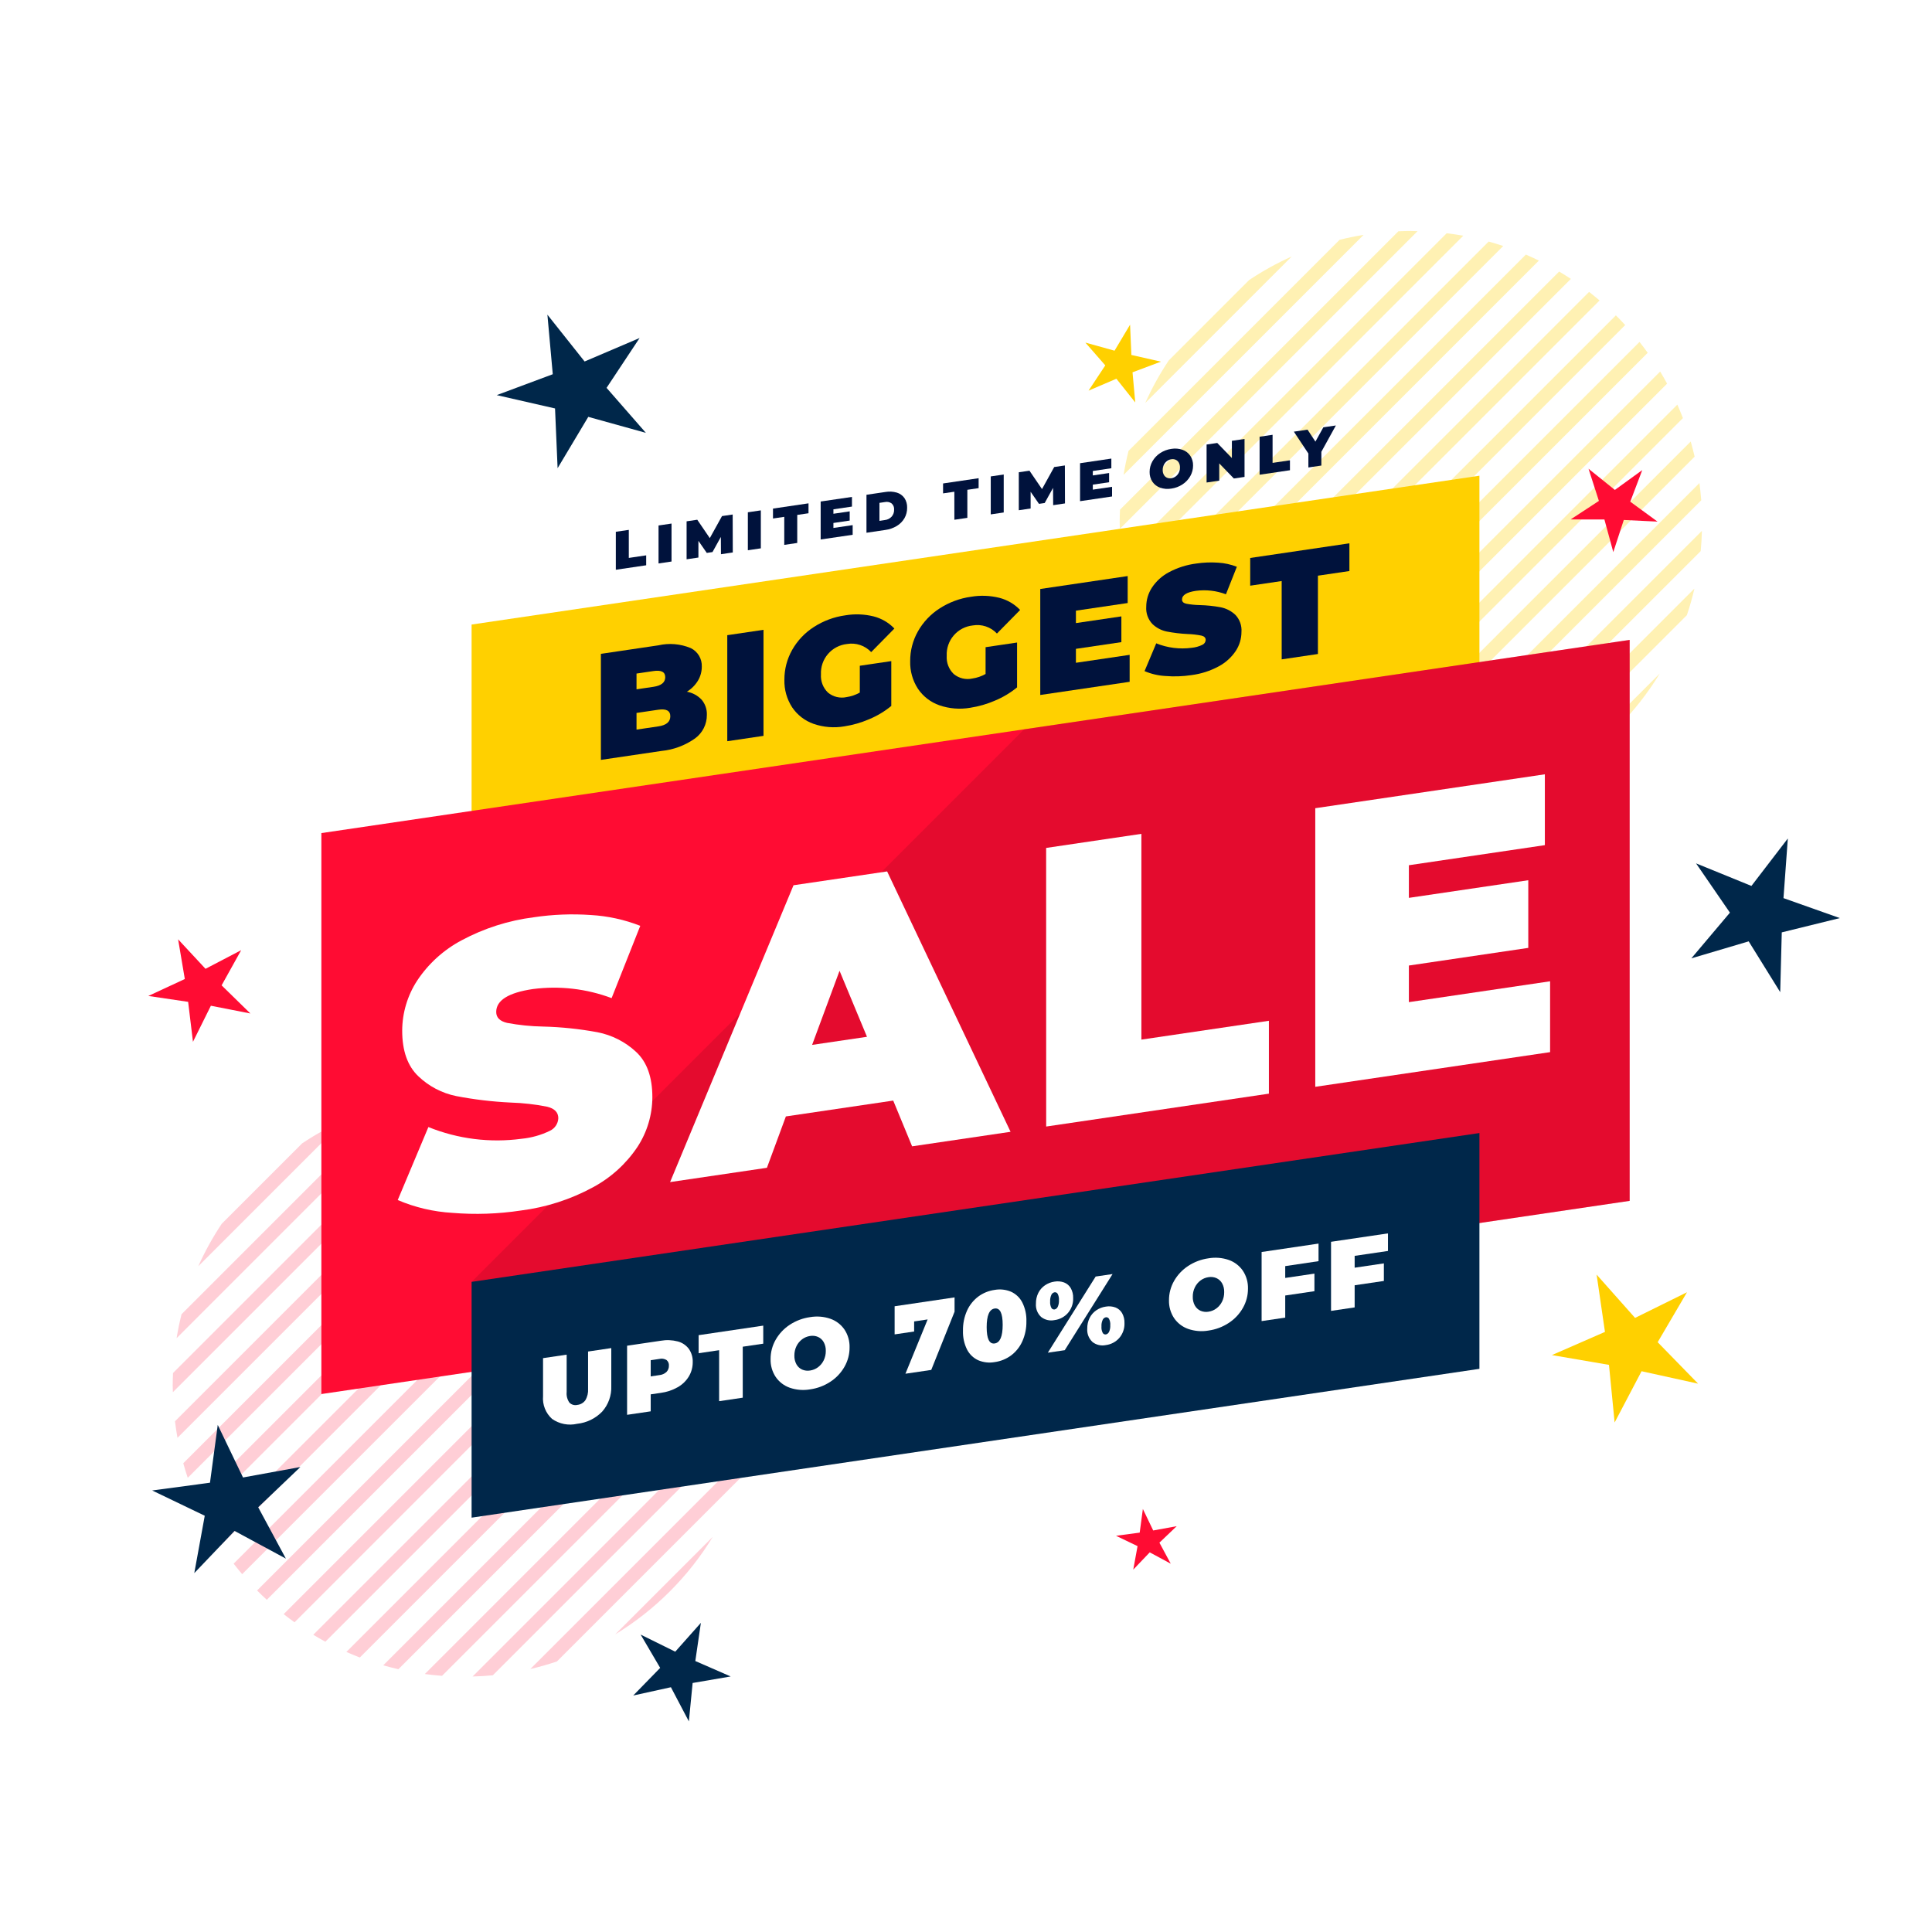<svg width="288" height="288" viewBox="0 0 288 288" fill="none" xmlns="http://www.w3.org/2000/svg">
<path d="M288 0H0V288H288V0Z" fill="white"/>
<path opacity="0.3" d="M221.91 36.008L168.488 89.43C168.688 90.163 168.909 90.888 169.151 91.603L224.083 36.672C223.366 36.432 222.641 36.211 221.91 36.008ZM236.879 43.514L175.994 104.4C176.406 104.933 176.83 105.455 177.265 105.966L238.444 44.787C237.933 44.35 237.411 43.925 236.879 43.514ZM227.458 37.951L170.432 94.978C170.713 95.635 171.01 96.283 171.325 96.922L229.4 38.845C228.761 38.531 228.114 38.233 227.458 37.951ZM215.658 34.769L167.25 83.177C167.352 84.005 167.477 84.826 167.624 85.64L218.124 35.14C217.308 34.995 216.485 34.871 215.656 34.769H215.658ZM240.877 47.009L179.491 108.394C179.962 108.87 180.444 109.334 180.937 109.786L242.268 48.455C241.815 47.962 241.35 47.48 240.875 47.009H240.877ZM210.322 34.432C209.696 34.432 209.075 34.452 208.456 34.478L166.956 75.978C166.93 76.599 166.909 77.219 166.909 77.845C166.909 78.178 166.927 78.507 166.933 78.838L211.312 34.46C210.984 34.449 210.655 34.432 210.322 34.432ZM186.205 41.746L174.227 53.725C172.882 55.738 171.709 57.861 170.719 60.07L192.551 38.238C190.341 39.228 188.219 40.402 186.205 41.746ZM199.696 35.746L168.227 67.216C167.932 68.389 167.689 69.581 167.49 70.789L203.27 35.011C202.061 35.208 200.871 35.453 199.7 35.747L199.696 35.746ZM232.421 40.478L172.96 99.94C173.31 100.532 173.674 101.114 174.051 101.686L234.166 41.571C233.594 41.194 233.012 40.83 232.421 40.479V40.478ZM224.181 118.978L251.46 91.7C251.897 90.405 252.272 89.084 252.586 87.736L220.218 120.105C221.565 119.792 222.886 119.417 224.181 118.98V118.978ZM211.612 121.219C212.627 121.188 213.635 121.135 214.631 121.037L253.52 82.15C253.62 81.15 253.671 80.15 253.7 79.132L211.612 121.219ZM247.422 100.392L232.874 114.939C238.814 111.32 243.802 106.333 247.422 100.394V100.392ZM253.332 72.007L204.489 120.849C205.339 120.964 206.196 121.053 207.06 121.116L253.6 74.579C253.533 73.716 253.444 72.86 253.332 72.009V72.007ZM247.479 55.385L187.867 115C188.459 115.358 189.059 115.703 189.667 116.034L248.511 57.189C248.183 56.579 247.839 55.978 247.479 55.387V55.385ZM244.4 50.972L183.447 111.924C183.977 112.342 184.517 112.748 185.066 113.142L245.622 52.59C245.229 52.041 244.822 51.502 244.4 50.972ZM250.035 60.319L192.8 117.558C193.462 117.851 194.132 118.127 194.81 118.387L250.868 62.328C250.607 61.65 250.331 60.98 250.039 60.319H250.035ZM252.028 65.819L198.3 119.552C199.044 119.767 199.795 119.961 200.554 120.135L252.618 68.071C252.441 67.312 252.246 66.56 252.032 65.817L252.028 65.819Z" fill="#FFD000"/>
<path opacity="0.2" d="M80.745 164.7L27.322 218.123C27.522 218.856 27.743 219.581 27.986 220.296L82.918 165.364C82.201 165.125 81.476 164.904 80.745 164.7ZM95.713 172.206L34.829 233.092C35.24 233.625 35.664 234.147 36.1 234.657L97.279 173.477C96.767 173.042 96.245 172.619 95.713 172.207V172.206ZM86.293 166.643L29.266 223.672C29.548 224.328 29.846 224.975 30.159 225.614L88.236 167.538C87.597 167.225 86.95 166.927 86.293 166.644V166.643ZM74.493 163.462L26.084 211.869C26.185 212.698 26.309 213.519 26.458 214.332L76.958 163.832C76.142 163.687 75.32 163.564 74.491 163.463L74.493 163.462ZM99.709 175.7L38.324 237.088C38.791 237.563 39.273 238.027 39.77 238.478L101.1 177.147C100.648 176.655 100.184 176.173 99.709 175.7ZM69.157 163.124C68.531 163.124 67.91 163.146 67.291 163.172L25.791 204.672C25.766 205.291 25.744 205.912 25.744 206.538C25.744 206.871 25.762 207.2 25.77 207.53L70.147 163.152C69.818 163.142 69.49 163.124 69.157 163.124ZM45.04 170.439L33.061 182.418C31.717 184.432 30.543 186.555 29.553 188.764L51.385 166.932C49.176 167.922 47.053 169.095 45.04 170.439V170.439ZM58.531 164.439L27.061 195.909C26.767 197.082 26.522 198.273 26.325 199.482L62.1 163.7C60.895 163.9 59.706 164.146 58.531 164.439ZM91.256 169.173L31.794 228.634C32.145 229.225 32.509 229.807 32.886 230.379L93 170.265C92.428 169.888 91.847 169.524 91.256 169.173ZM83.016 247.673L110.295 220.394C110.731 219.099 111.106 217.778 111.421 216.431L79.052 248.8C80.399 248.485 81.721 248.109 83.016 247.673ZM70.447 249.914C71.461 249.884 72.469 249.83 73.465 249.732L112.354 210.844C112.454 209.844 112.506 208.844 112.535 207.824L70.447 249.914ZM106.257 229.086L91.708 243.635C97.648 240.015 102.637 235.026 106.257 229.086V229.086ZM112.167 200.702L63.324 249.545C64.173 249.658 65.03 249.747 65.895 249.811L112.433 203.272C112.369 202.408 112.28 201.551 112.167 200.7V200.702ZM106.315 184.08L46.7 243.692C47.292 244.051 47.892 244.395 48.5 244.726L107.345 185.883C107.016 185.272 106.673 184.671 106.315 184.08V184.08ZM103.238 179.664L42.286 240.616C42.819 241.035 43.359 241.442 43.905 241.835L104.457 181.283C104.063 180.733 103.657 180.193 103.238 179.664ZM108.874 189.012L51.634 246.252C52.295 246.544 52.964 246.82 53.643 247.08L109.7 191.021C109.441 190.34 109.166 189.671 108.874 189.012ZM110.867 194.512L57.132 248.245C57.875 248.459 58.627 248.653 59.386 248.828L111.45 196.765C111.275 196.005 111.081 195.253 110.867 194.51V194.512Z" fill="#FF0C33"/>
<path d="M220.535 106.064L70.3 128.251V93.1L220.535 70.914V106.064Z" fill="#FFD000"/>
<path d="M242.93 179.009L47.906 207.809V124.188L242.93 95.388V179.009Z" fill="#FF0C33"/>
<path opacity="0.2" d="M242.929 95.387L152.668 108.717L70.3 191.086L127.649 196.033L242.93 179.008L242.929 95.387Z" fill="#7A0619"/>
<path d="M220.535 204.049L70.3 226.235V191.086L220.535 168.9V204.049Z" fill="#00274A"/>
<path d="M82.294 211.512C81.823 211.089 81.457 210.562 81.224 209.973C80.991 209.384 80.898 208.75 80.951 208.119V202.456L84.471 201.936V207.5C84.415 208.061 84.56 208.624 84.882 209.087C85.033 209.241 85.222 209.354 85.43 209.414C85.637 209.473 85.857 209.478 86.067 209.427C86.302 209.401 86.529 209.327 86.733 209.208C86.938 209.089 87.115 208.929 87.253 208.737C87.561 208.222 87.704 207.626 87.663 207.028V201.469L91.123 200.957V206.62C91.178 208.008 90.698 209.365 89.781 210.409C88.789 211.444 87.463 212.093 86.037 212.241C85.397 212.39 84.733 212.401 84.088 212.276C83.443 212.15 82.832 211.89 82.294 211.512V211.512Z" fill="white"/>
<path d="M101.025 199.963C101.687 200.134 102.271 200.524 102.682 201.071C103.084 201.649 103.288 202.341 103.264 203.045C103.272 203.8 103.07 204.542 102.682 205.19C102.275 205.856 101.704 206.406 101.025 206.79C100.247 207.231 99.392 207.517 98.506 207.633L97 207.853V210.385L93.479 210.904V200.604L98.506 199.862C99.343 199.715 100.202 199.749 101.025 199.963V199.963ZM99.355 204.512C99.475 204.387 99.568 204.239 99.629 204.077C99.691 203.915 99.719 203.742 99.713 203.569C99.727 203.411 99.701 203.252 99.638 203.106C99.576 202.96 99.479 202.832 99.355 202.732C99.031 202.541 98.646 202.485 98.281 202.574L97 202.764V205.176L98.281 204.986C98.682 204.952 99.06 204.786 99.355 204.512V204.512Z" fill="white"/>
<path d="M107.2 201.271L104.143 201.723V199.031L113.776 197.608V200.3L110.72 200.751V208.351L107.2 208.872V201.271Z" fill="white"/>
<path d="M117.73 206.867C116.877 206.568 116.141 206.004 115.63 205.258C115.11 204.47 114.845 203.541 114.87 202.597C114.865 201.585 115.127 200.589 115.63 199.711C116.143 198.811 116.863 198.047 117.73 197.481C118.642 196.881 119.677 196.492 120.758 196.343C121.771 196.167 122.813 196.251 123.785 196.587C124.638 196.886 125.374 197.449 125.885 198.195C126.405 198.983 126.67 199.913 126.644 200.857C126.65 201.869 126.388 202.864 125.885 203.742C125.373 204.642 124.653 205.407 123.785 205.973C122.873 206.572 121.839 206.961 120.758 207.111C119.744 207.286 118.703 207.202 117.73 206.867V206.867ZM121.943 203.81C122.301 203.541 122.591 203.191 122.787 202.788C123 202.35 123.107 201.868 123.1 201.381C123.115 200.923 123.007 200.469 122.787 200.066C122.595 199.725 122.299 199.455 121.943 199.293C121.57 199.132 121.158 199.083 120.758 199.152C120.328 199.214 119.92 199.383 119.572 199.644C119.214 199.913 118.925 200.263 118.729 200.666C118.517 201.104 118.41 201.585 118.416 202.072C118.402 202.53 118.51 202.984 118.729 203.387C118.921 203.728 119.216 203.999 119.572 204.16C119.945 204.321 120.357 204.37 120.758 204.301C121.188 204.239 121.595 204.07 121.943 203.81V203.81Z" fill="white"/>
<path d="M142.295 193.4V195.533L138.819 204.212L134.971 204.779L138.282 196.685L136.269 196.985V198.485L133.36 198.915V194.723L142.295 193.4Z" fill="white"/>
<path d="M145.821 202.77C145.099 202.438 144.51 201.871 144.15 201.163C143.722 200.293 143.516 199.332 143.55 198.363C143.53 197.338 143.735 196.321 144.15 195.383C144.522 194.554 145.097 193.832 145.821 193.283C146.542 192.748 147.386 192.404 148.275 192.283C149.103 192.134 149.956 192.231 150.729 192.561C151.451 192.893 152.039 193.459 152.398 194.167C152.828 195.036 153.036 195.998 153.003 196.967C153.022 197.992 152.815 199.009 152.398 199.946C152.027 200.775 151.453 201.498 150.729 202.046C150.008 202.58 149.164 202.924 148.275 203.046C147.448 203.194 146.595 203.098 145.821 202.77V202.77ZM149.468 197.487C149.468 195.754 149.07 194.944 148.275 195.058C147.48 195.172 147.082 196.099 147.082 197.84C147.082 199.573 147.48 200.382 148.275 200.267C149.07 200.152 149.468 199.225 149.468 197.487V197.487Z" fill="white"/>
<path d="M155.2 196.317C154.929 196.066 154.718 195.756 154.584 195.411C154.45 195.067 154.396 194.697 154.425 194.328C154.414 193.774 154.537 193.225 154.782 192.728C155.011 192.272 155.353 191.883 155.775 191.596C156.2 191.305 156.688 191.117 157.198 191.047C157.676 190.965 158.167 191.009 158.623 191.175C159.04 191.333 159.389 191.629 159.614 192.014C159.868 192.469 159.993 192.986 159.973 193.507C160.002 194.317 159.724 195.109 159.196 195.724C158.682 196.31 157.97 196.688 157.196 196.785C156.849 196.858 156.491 196.854 156.146 196.773C155.801 196.692 155.478 196.537 155.2 196.317V196.317ZM163.328 190.292L165.849 189.92L158.72 201.271L156.199 201.642L163.328 190.292ZM157.669 194.828C157.812 194.513 157.876 194.167 157.855 193.822C157.882 193.494 157.817 193.165 157.669 192.871C157.624 192.789 157.554 192.723 157.47 192.681C157.386 192.64 157.291 192.625 157.198 192.639C157.096 192.66 157.001 192.704 156.919 192.768C156.838 192.833 156.772 192.916 156.729 193.01C156.585 193.325 156.521 193.67 156.542 194.016C156.515 194.344 156.58 194.673 156.729 194.967C156.775 195.048 156.844 195.114 156.928 195.156C157.011 195.197 157.106 195.212 157.198 195.199C157.299 195.178 157.394 195.133 157.475 195.069C157.556 195.004 157.621 194.922 157.664 194.828H157.669ZM162.851 200.043C162.58 199.791 162.369 199.482 162.235 199.137C162.1 198.792 162.046 198.422 162.075 198.053C162.065 197.499 162.187 196.95 162.433 196.453C162.662 195.998 163.004 195.608 163.425 195.321C163.851 195.031 164.339 194.843 164.85 194.772C165.328 194.69 165.819 194.734 166.275 194.899C166.691 195.058 167.041 195.355 167.266 195.739C167.519 196.194 167.643 196.71 167.624 197.23C167.653 198.041 167.377 198.833 166.849 199.449C166.334 200.034 165.623 200.411 164.849 200.509C164.501 200.583 164.142 200.58 163.796 200.499C163.449 200.419 163.125 200.263 162.846 200.043H162.851ZM165.32 198.553C165.464 198.238 165.527 197.893 165.506 197.547C165.533 197.219 165.469 196.89 165.32 196.597C165.275 196.515 165.205 196.449 165.121 196.407C165.037 196.366 164.943 196.351 164.85 196.364C164.748 196.384 164.652 196.429 164.571 196.493C164.489 196.557 164.424 196.64 164.38 196.734C164.236 197.049 164.172 197.394 164.194 197.74C164.166 198.068 164.231 198.397 164.38 198.691C164.426 198.773 164.495 198.839 164.579 198.881C164.663 198.922 164.757 198.937 164.85 198.924C164.951 198.903 165.046 198.858 165.126 198.793C165.207 198.729 165.272 198.647 165.315 198.553H165.32Z" fill="white"/>
<path d="M177.119 198.1C176.266 197.8 175.53 197.236 175.019 196.49C174.499 195.702 174.234 194.773 174.259 193.829C174.254 192.817 174.516 191.822 175.019 190.944C175.532 190.044 176.252 189.28 177.119 188.714C178.031 188.114 179.065 187.725 180.147 187.575C181.16 187.4 182.202 187.484 183.174 187.819C184.027 188.119 184.763 188.683 185.274 189.429C185.794 190.217 186.059 191.146 186.034 192.09C186.039 193.102 185.777 194.097 185.274 194.975C184.762 195.875 184.042 196.64 183.174 197.205C182.262 197.805 181.228 198.194 180.147 198.344C179.133 198.52 178.092 198.436 177.119 198.1V198.1ZM181.332 195.043C181.69 194.773 181.979 194.423 182.176 194.02C182.389 193.582 182.496 193.1 182.488 192.613C182.503 192.155 182.395 191.702 182.176 191.3C181.984 190.959 181.688 190.688 181.332 190.526C180.959 190.365 180.547 190.315 180.147 190.385C179.717 190.447 179.309 190.615 178.961 190.876C178.602 191.145 178.313 191.496 178.118 191.899C177.905 192.337 177.797 192.819 177.805 193.306C177.79 193.764 177.898 194.218 178.118 194.62C178.31 194.961 178.605 195.232 178.961 195.394C179.334 195.554 179.746 195.603 180.147 195.534C180.577 195.472 180.985 195.302 181.332 195.04V195.043Z" fill="white"/>
<path d="M191.586 188.737V190.5L195.94 189.857V192.475L191.586 193.119V196.414L188.066 196.933V186.633L196.552 185.379V188L191.586 188.737Z" fill="white"/>
<path d="M201.936 187.209V188.974L206.291 188.331V190.949L201.936 191.592V194.892L198.416 195.412V185.112L206.902 183.859V186.478L201.936 187.209Z" fill="white"/>
<path d="M104.592 104.306C105.128 104.941 105.406 105.754 105.37 106.584C105.374 107.259 105.219 107.926 104.916 108.53C104.614 109.134 104.173 109.658 103.63 110.059C102.146 111.118 100.409 111.768 98.594 111.943L89.574 113.275V97.468L98.135 96.2C99.753 95.829 101.446 95.974 102.977 96.614C103.489 96.866 103.916 97.261 104.207 97.751C104.498 98.242 104.64 98.806 104.615 99.376C104.618 100.104 104.424 100.818 104.054 101.445C103.643 102.126 103.074 102.698 102.395 103.113C103.237 103.264 104.007 103.682 104.592 104.306V104.306ZM94.885 100.406V102.754L97.403 102.383C98.578 102.21 99.166 101.731 99.166 100.948C99.166 100.165 98.578 99.86 97.403 100.034L94.885 100.406ZM99.922 106.775C99.922 105.947 99.326 105.621 98.135 105.797L94.885 106.277V108.761L98.135 108.281C99.326 108.107 99.921 107.606 99.922 106.779V106.775Z" fill="#00123C"/>
<path d="M108.414 94.686L113.814 93.886V109.692L108.414 110.492V94.686Z" fill="#00123C"/>
<path d="M128.17 99.243L132.863 98.55V105.233C131.867 106.052 130.755 106.718 129.563 107.211C128.385 107.721 127.147 108.079 125.878 108.275C124.338 108.541 122.756 108.414 121.278 107.904C119.976 107.448 118.857 106.584 118.085 105.44C117.292 104.22 116.888 102.787 116.929 101.332C116.919 99.773 117.318 98.239 118.085 96.882C118.867 95.499 119.976 94.327 121.314 93.47C122.729 92.553 124.329 91.958 126 91.728C127.404 91.489 128.842 91.542 130.224 91.884C131.407 92.185 132.481 92.812 133.324 93.695L129.867 97.209C129.415 96.726 128.849 96.362 128.222 96.151C127.594 95.94 126.924 95.888 126.271 96C125.167 96.115 124.148 96.648 123.425 97.49C122.701 98.331 122.327 99.418 122.379 100.527C122.345 101.028 122.42 101.53 122.6 101.999C122.779 102.468 123.059 102.892 123.42 103.241C123.802 103.558 124.251 103.783 124.733 103.9C125.215 104.016 125.718 104.022 126.202 103.915C126.894 103.811 127.561 103.583 128.17 103.24V99.243Z" fill="#00123C"/>
<path d="M146.92 96.475L151.613 95.781V102.466C150.616 103.283 149.504 103.949 148.313 104.442C147.135 104.952 145.897 105.31 144.628 105.506C143.088 105.773 141.505 105.645 140.028 105.135C138.726 104.68 137.606 103.816 136.835 102.672C136.042 101.451 135.639 100.018 135.679 98.563C135.669 97.004 136.068 95.47 136.835 94.113C137.617 92.73 138.725 91.558 140.063 90.701C141.477 89.784 143.075 89.19 144.744 88.959C146.148 88.72 147.586 88.773 148.968 89.115C150.151 89.416 151.225 90.043 152.068 90.926L148.612 94.44C148.16 93.957 147.594 93.594 146.967 93.383C146.34 93.172 145.67 93.12 145.018 93.232C143.914 93.347 142.895 93.88 142.172 94.722C141.448 95.563 141.074 96.65 141.126 97.759C141.092 98.26 141.167 98.762 141.347 99.231C141.527 99.7 141.807 100.124 142.168 100.473C142.55 100.789 142.999 101.015 143.481 101.131C143.963 101.248 144.465 101.252 144.949 101.145C145.641 101.042 146.308 100.814 146.918 100.471L146.92 96.475Z" fill="#00123C"/>
<path d="M168.394 97.616V101.636L155.07 103.6V87.8L168.1 85.873V89.892L160.385 91.031V92.883L167.161 91.883V95.722L160.385 96.722V98.8L168.394 97.616Z" fill="#00123C"/>
<path d="M173.717 100.77C172.649 100.709 171.6 100.463 170.617 100.043L172.358 95.902C174.034 96.578 175.856 96.807 177.647 96.566C178.203 96.514 178.745 96.361 179.247 96.115C179.385 96.051 179.503 95.951 179.588 95.825C179.673 95.699 179.722 95.552 179.729 95.4C179.729 95.067 179.519 94.85 179.099 94.749C178.416 94.613 177.722 94.534 177.026 94.513C175.989 94.463 174.957 94.34 173.937 94.144C173.127 93.981 172.38 93.59 171.784 93.017C171.46 92.673 171.211 92.266 171.054 91.821C170.896 91.376 170.833 90.903 170.868 90.432C170.872 89.425 171.166 88.441 171.716 87.597C172.354 86.633 173.223 85.844 174.245 85.304C175.516 84.624 176.902 84.184 178.332 84.004C179.404 83.843 180.49 83.8 181.571 83.875C182.532 83.93 183.479 84.137 184.376 84.488L182.75 88.588C181.327 88.053 179.794 87.876 178.286 88.073C176.898 88.277 176.203 88.71 176.202 89.373C176.202 89.689 176.408 89.896 176.821 89.993C177.493 90.119 178.174 90.188 178.858 90.2C179.895 90.226 180.929 90.333 181.949 90.522C182.767 90.682 183.525 91.067 184.136 91.634C184.463 91.973 184.715 92.378 184.875 92.821C185.035 93.265 185.099 93.737 185.063 94.207C185.06 95.21 184.766 96.191 184.216 97.03C183.573 97.99 182.705 98.777 181.687 99.323C180.418 100.011 179.031 100.457 177.599 100.638C176.314 100.833 175.012 100.877 173.717 100.77V100.77Z" fill="#00123C"/>
<path d="M191.057 86.614L186.365 87.307V83.175L201.153 80.991V85.123L196.46 85.816V97.491L191.06 98.291L191.057 86.614Z" fill="#00123C"/>
<path d="M91.8 79.272L93.735 78.987V83.167L96.325 82.785V84.265L91.8 84.933V79.272Z" fill="#00123C"/>
<path d="M98.168 78.332L100.104 78.046V83.706L98.168 83.992V78.332Z" fill="#00123C"/>
<path d="M107.473 82.618L107.457 80.041L106.211 82.295L105.358 82.421L104.111 80.621V83.112L102.35 83.372V77.712L103.94 77.477L105.809 80.217L107.629 76.931L109.219 76.697L109.236 82.354L107.473 82.618Z" fill="#00123C"/>
<path d="M111.481 76.366L113.416 76.08V81.74L111.481 82.026V76.366Z" fill="#00123C"/>
<path d="M116.908 77.044L115.229 77.292V75.813L120.523 75.031V76.51L118.843 76.758V80.938L116.908 81.225V77.044Z" fill="#00123C"/>
<path d="M127.105 78.279V79.719L122.335 80.419V74.759L127 74.074V75.514L124.236 75.922V76.585L126.663 76.226V77.6L124.236 77.959V78.7L127.105 78.279Z" fill="#00123C"/>
<path d="M129.163 73.755L131.991 73.337C132.555 73.238 133.135 73.27 133.685 73.431C134.145 73.567 134.546 73.854 134.824 74.245C135.104 74.673 135.244 75.177 135.224 75.688C135.233 76.236 135.095 76.776 134.824 77.253C134.547 77.726 134.155 78.121 133.685 78.403C133.167 78.716 132.591 78.918 131.991 78.997L129.163 79.415V73.755ZM131.909 77.522C132.291 77.479 132.645 77.302 132.909 77.022C133.164 76.735 133.298 76.36 133.283 75.976C133.298 75.802 133.272 75.627 133.207 75.464C133.142 75.302 133.04 75.157 132.909 75.041C132.766 74.939 132.603 74.869 132.43 74.834C132.258 74.8 132.08 74.802 131.909 74.841L131.098 74.961V77.646L131.909 77.522Z" fill="#00123C"/>
<path d="M142.263 73.3L140.582 73.548V72.068L145.882 71.286V72.766L144.201 73.014V77.195L142.267 77.48L142.263 73.3Z" fill="#00123C"/>
<path d="M147.69 71.019L149.623 70.733V76.394L147.69 76.679V71.019Z" fill="#00123C"/>
<path d="M156.994 75.305L156.977 72.728L155.73 74.982L154.879 75.108L153.633 73.308V75.8L151.87 76.06V70.4L153.461 70.166L155.33 72.906L157.148 69.62L158.74 69.386L158.756 75.044L156.994 75.305Z" fill="#00123C"/>
<path d="M165.773 72.569V74.009L161.002 74.709V69.049L165.666 68.36V69.8L162.904 70.208V70.871L165.33 70.513V71.887L162.904 72.245V72.989L165.773 72.569Z" fill="#00123C"/>
<path d="M172.945 72.7C172.475 72.536 172.071 72.226 171.79 71.815C171.504 71.382 171.358 70.871 171.371 70.352C171.369 69.796 171.514 69.249 171.79 68.767C172.071 68.272 172.467 67.851 172.945 67.541C173.446 67.212 174.015 66.998 174.609 66.914C175.166 66.819 175.738 66.865 176.273 67.049C176.743 67.213 177.149 67.523 177.43 67.934C177.716 68.367 177.862 68.877 177.848 69.396C177.851 69.952 177.707 70.499 177.43 70.982C177.148 71.477 176.751 71.897 176.273 72.208C175.772 72.538 175.203 72.752 174.609 72.834C174.052 72.93 173.48 72.884 172.945 72.7V72.7ZM175.262 71.02C175.458 70.871 175.616 70.679 175.725 70.458C175.842 70.217 175.901 69.952 175.897 69.684C175.905 69.432 175.846 69.183 175.725 68.962C175.619 68.775 175.457 68.627 175.262 68.537C175.056 68.449 174.83 68.421 174.609 68.459C174.373 68.493 174.149 68.586 173.958 68.729C173.761 68.877 173.602 69.07 173.495 69.291C173.378 69.532 173.319 69.797 173.322 70.065C173.314 70.317 173.374 70.566 173.495 70.787C173.6 70.975 173.762 71.124 173.958 71.212C174.163 71.3 174.389 71.327 174.609 71.289C174.846 71.255 175.07 71.162 175.262 71.019V71.02Z" fill="#00123C"/>
<path d="M185.521 65.433V71.093L183.93 71.328L181.75 69.078V71.649L179.864 71.928V66.267L181.455 66.032L183.635 68.282V65.711L185.521 65.433Z" fill="#00123C"/>
<path d="M187.766 65.1L189.701 64.814V69L192.291 68.617V70.097L187.766 70.765V65.1Z" fill="#00123C"/>
<path d="M196.973 67.348V69.4L195.038 69.685V67.608L192.874 64.347L194.914 64.047L196.087 65.83L197.268 63.699L199.137 63.424L196.973 67.348Z" fill="#00123C"/>
<path d="M67.439 180.8C64.632 180.639 61.875 179.992 59.289 178.889L63.859 168.009C68.261 169.787 73.049 170.389 77.754 169.754C79.217 169.613 80.643 169.212 81.965 168.569C82.327 168.402 82.636 168.138 82.859 167.807C83.082 167.476 83.209 167.09 83.227 166.692C83.227 165.821 82.676 165.249 81.573 164.978C79.779 164.621 77.958 164.413 76.13 164.357C73.404 164.229 70.69 163.906 68.01 163.391C65.882 162.96 63.921 161.932 62.355 160.429C60.755 158.906 59.955 156.641 59.955 153.636C59.965 150.991 60.738 148.404 62.181 146.187C63.857 143.654 66.142 141.583 68.827 140.163C72.166 138.374 75.806 137.213 79.564 136.737C82.38 136.315 85.234 136.202 88.074 136.4C90.6 136.544 93.087 137.088 95.443 138.012L91.172 148.788C87.432 147.385 83.405 146.92 79.444 147.435C75.794 147.974 73.969 149.114 73.97 150.854C73.97 151.685 74.511 152.227 75.593 152.482C77.359 152.813 79.15 152.996 80.946 153.027C83.671 153.095 86.387 153.378 89.068 153.875C91.217 154.293 93.207 155.304 94.811 156.794C96.435 158.295 97.247 160.549 97.247 163.554C97.239 166.19 96.466 168.768 95.022 170.973C93.334 173.495 91.051 175.564 88.375 176.997C85.042 178.805 81.401 179.976 77.639 180.451C74.264 180.963 70.841 181.08 67.439 180.8V180.8Z" fill="white"/>
<path d="M133.15 164.061L117.15 166.424L114.324 174.08L99.889 176.211L118.289 131.963L132.243 129.902L150.643 168.715L135.967 170.882L133.15 164.061ZM129.24 154.553L125.15 144.715L121.06 155.761L129.24 154.553Z" fill="white"/>
<path d="M155.946 126.4L170.146 124.3V154.972L189.153 152.166V163.03L155.953 167.93L155.946 126.4Z" fill="white"/>
<path d="M231.07 146.279V156.84L196.065 162.009V120.478L230.289 115.424V125.984L210.019 128.978V133.843L227.819 131.214V141.3L210.019 143.93V149.388L231.07 146.279Z" fill="white"/>
<path d="M247.086 77.756L242.055 77.512L240.49 82.3L239.167 77.44L234.13 77.431L238.344 74.671L236.8 69.877L240.727 73.032L244.807 70.078L243.021 74.787L247.086 77.756Z" fill="#FF0C33"/>
<path d="M42.614 232.339L34.962 228.212L28.962 234.501L30.522 225.949L22.686 222.183L31.302 221.025L32.46 212.409L36.225 220.245L44.777 218.685L38.488 224.685L42.614 232.339Z" fill="#00274A"/>
<path d="M96.283 64.527L87.694 62.14L83.121 69.793L82.738 60.886L74.046 58.9L82.4 55.785L81.6 46.906L87.145 53.886L95.345 50.386L90.42 57.817L96.283 64.527Z" fill="#00274A"/>
<path d="M265.374 147.9L260.674 140.326L252.126 142.859L257.877 136.047L252.826 128.7L261.082 132.064L266.509 124.99L265.861 133.882L274.261 136.857L265.605 138.988L265.374 147.9Z" fill="#00274A"/>
<path d="M169.229 59.992L166.42 56.457L162.27 58.231L164.764 54.468L161.793 51.068L166.143 52.277L168.458 48.402L168.652 52.912L173.052 53.912L168.824 55.5L169.229 59.992Z" fill="#FFD000"/>
<path d="M253.134 206.26L244.705 204.407L240.69 212.048L239.847 203.459L231.341 202L239.249 198.544L238.006 190.004L243.736 196.457L251.474 192.635L247.107 200.08L253.134 206.26Z" fill="#FFD000"/>
<path d="M174.52 233.095L171.39 231.407L168.934 233.979L169.573 230.479L166.367 228.939L169.892 228.465L170.366 224.94L171.906 228.146L175.406 227.507L172.833 229.963L174.52 233.095Z" fill="#FF0C33"/>
<path d="M94.394 252.748L98.411 248.629L95.5 243.666L100.658 246.214L104.479 241.914L103.65 247.607L108.921 249.907L103.25 250.879L102.688 256.605L100.012 251.512L94.394 252.748Z" fill="#00274A"/>
<path d="M37.322 151.078L31.435 149.924L28.766 155.3L28.045 149.344L22.11 148.466L27.551 145.94L26.551 140.024L30.635 144.419L35.952 141.642L33.035 146.884L37.322 151.078Z" fill="#FF0C33"/>
</svg>
